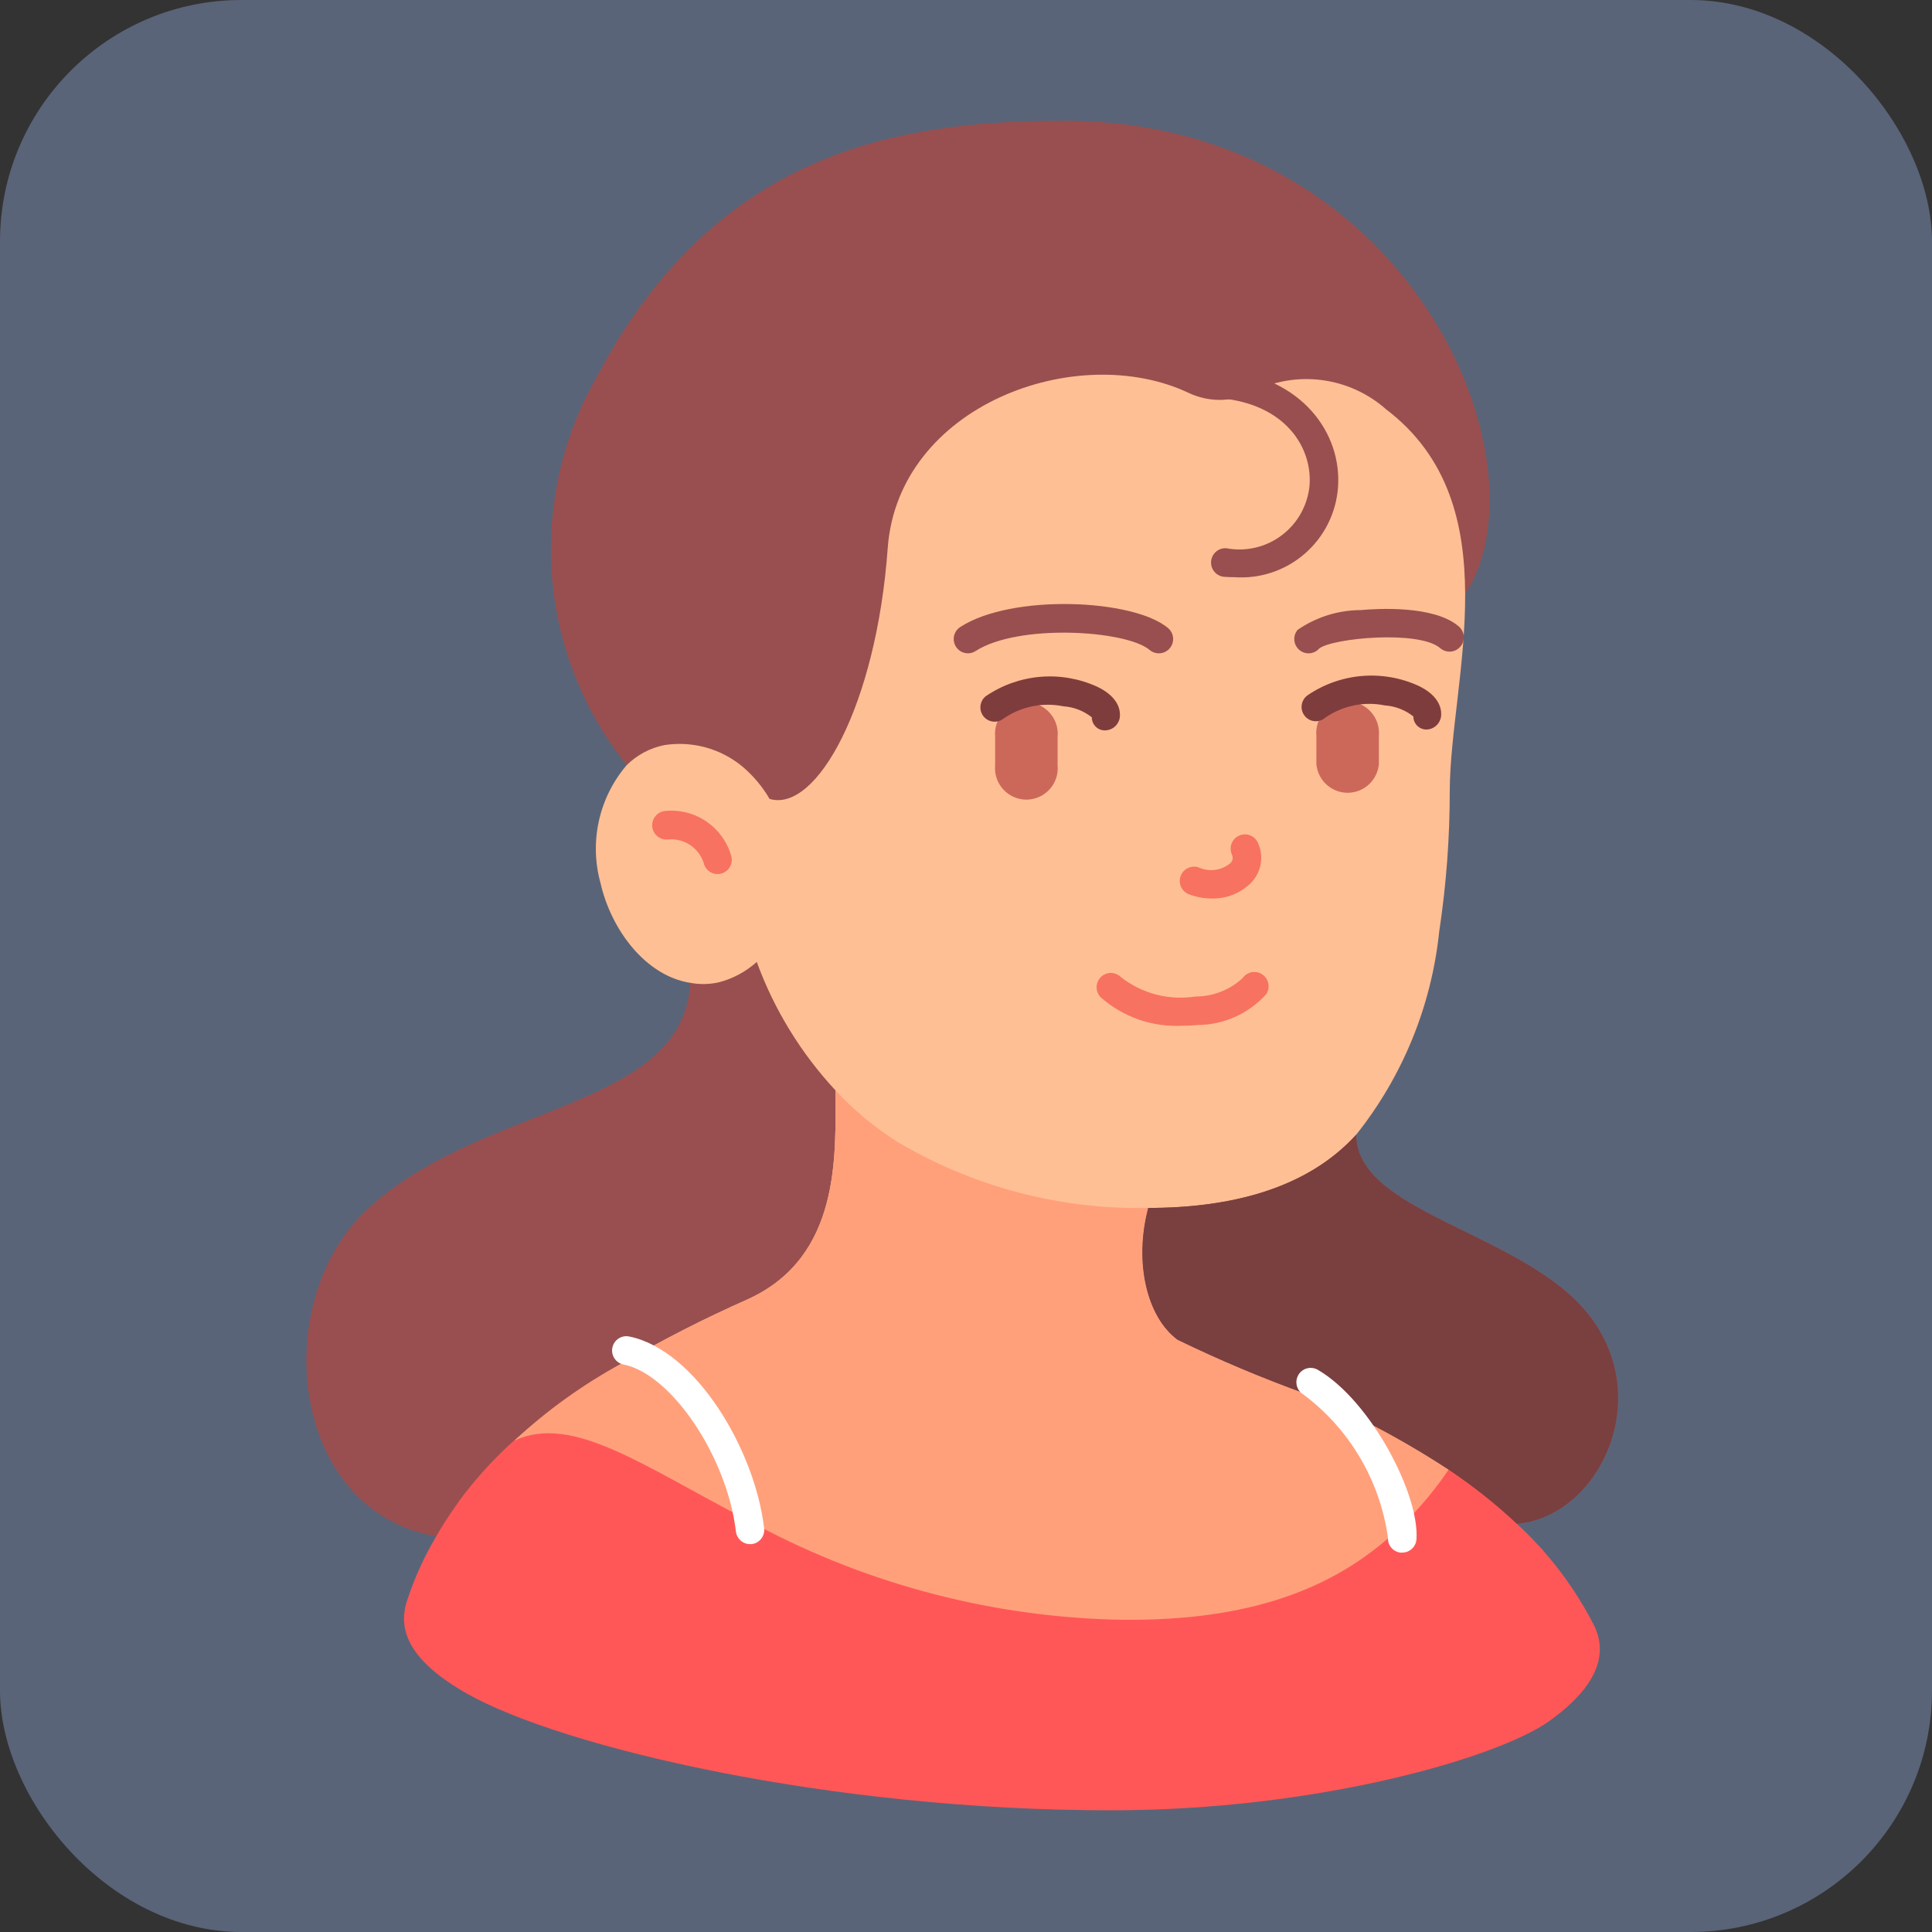 <svg width="80" height="80" viewBox="0 0 80 80" fill="none" xmlns="http://www.w3.org/2000/svg">
<rect x="0" y="0" width="80" height="80" fill="#333333" stroke="none"/>
<rect width="80" height="80" rx="10" fill="#5A6478"/>
<path d="M15.269 50.018C20.089 45.636 28.264 45.967 28.583 40.709V40.697C28.337 37.542 27.439 34.473 25.949 31.684C24.154 29.441 23.076 26.707 22.855 23.84C22.633 20.973 23.279 18.105 24.709 15.612C29.587 6.362 37.018 5 44.036 5C58.401 5 64.213 19.177 60.669 24.601C59.924 27.372 58.684 35.142 58.368 36.964C57.423 42.396 55.956 46.142 56.053 47.081C56.087 47.046 56.124 47.019 56.156 46.983C56.156 49.897 61.709 50.833 64.816 53.45C69.033 56.991 66.47 62.795 62.807 63.091C56.472 64.749 54.022 66.62 41.206 65.534C30.494 64.627 18.046 63.612 18.046 63.612C11.95 62.548 11.099 53.82 15.269 50.018Z" fill="#994F4F"/>
<path d="M25.736 56.461H25.748C27.431 55.482 29.166 54.596 30.946 53.808C34.833 52.055 34.596 47.827 34.596 45.15C33.166 43.614 32.057 41.805 31.336 39.832C30.89 40.232 30.355 40.521 29.776 40.673C29.385 40.763 28.978 40.771 28.583 40.697C26.752 40.412 25.311 38.529 24.862 36.551C24.632 35.713 24.611 34.831 24.801 33.982C24.99 33.133 25.385 32.344 25.949 31.684C26.374 31.263 26.911 30.975 27.497 30.855C28.07 30.763 28.656 30.795 29.216 30.948C29.776 31.101 30.298 31.372 30.745 31.743C31.192 32.122 31.572 32.575 31.867 33.081C33.805 33.661 36.286 29.217 36.758 22.703C37.184 16.793 44.591 14.072 49.233 16.275C49.615 16.453 50.029 16.549 50.45 16.559H50.498C50.961 16.559 51.419 16.45 51.833 16.239C52.724 15.785 53.731 15.61 54.724 15.737C55.716 15.864 56.647 16.286 57.397 16.95C59.996 18.928 60.657 21.723 60.669 24.601C60.681 27.479 60.043 30.44 60.031 32.714C60.034 34.677 59.888 36.636 59.594 38.577C59.274 41.652 58.081 44.57 56.156 46.986C54.124 49.224 50.958 50.018 47.544 50.018C46.942 52.315 47.509 54.554 48.761 55.478C50.47 56.307 52.221 57.046 54.006 57.692H54.018C56.099 58.56 58.097 59.619 59.984 60.855C59.277 61.905 58.435 62.856 57.479 63.685V63.697C54.916 65.924 51.395 67.203 46.008 67.061C40.734 66.896 35.573 65.483 30.946 62.939C26.587 60.677 23.704 58.545 21.306 59.647C22.668 58.432 24.153 57.364 25.736 56.461Z" fill="#FFBF94"/>
<path d="M19.014 62.169C23.102 62.844 27.969 65.805 33.061 68.103C38.59 70.602 52.683 72.189 63.906 64.218C63.552 63.827 60.705 61.34 59.984 60.855C58.097 59.619 56.099 58.56 54.018 57.692H54.006C52.221 57.046 50.47 56.307 48.761 55.478C47.509 54.554 46.942 52.315 47.544 50.018C43.905 50.093 40.317 49.15 37.184 47.294C36.23 46.697 35.36 45.976 34.596 45.15C34.596 47.827 34.833 52.055 30.946 53.808C29.166 54.596 27.431 55.482 25.748 56.461H25.736C24.132 57.331 22.643 58.402 21.306 59.647C20.462 60.411 19.695 61.256 19.014 62.169Z" fill="#FFA07B"/>
<path d="M48.944 42.474C49.161 42.474 49.381 42.465 49.604 42.444C50.137 42.438 50.663 42.323 51.148 42.104C51.634 41.886 52.069 41.568 52.427 41.173C52.471 41.109 52.501 41.036 52.517 40.96C52.533 40.884 52.534 40.806 52.519 40.729C52.505 40.653 52.476 40.58 52.433 40.515C52.391 40.45 52.336 40.394 52.272 40.35C52.208 40.306 52.136 40.275 52.06 40.259C51.984 40.243 51.906 40.242 51.829 40.257C51.753 40.271 51.681 40.301 51.615 40.343C51.551 40.386 51.495 40.441 51.451 40.505C50.917 40.995 50.218 41.266 49.495 41.264C48.956 41.348 48.405 41.321 47.877 41.184C47.349 41.047 46.854 40.803 46.423 40.468C46.369 40.412 46.303 40.367 46.231 40.336C46.159 40.304 46.082 40.288 46.003 40.287C45.925 40.287 45.847 40.302 45.775 40.331C45.702 40.361 45.636 40.405 45.581 40.461C45.525 40.516 45.481 40.583 45.452 40.655C45.422 40.728 45.407 40.806 45.407 40.885C45.408 40.963 45.425 41.041 45.456 41.113C45.486 41.185 45.531 41.251 45.588 41.306C46.513 42.117 47.716 42.536 48.944 42.474Z" fill="#F77261"/>
<path d="M50.176 37.205C50.473 37.212 50.768 37.16 51.044 37.052C51.32 36.943 51.572 36.781 51.785 36.574C52 36.361 52.145 36.086 52.2 35.788C52.255 35.489 52.217 35.181 52.091 34.905C52.029 34.761 51.911 34.648 51.766 34.59C51.62 34.533 51.457 34.536 51.313 34.599C51.17 34.662 51.057 34.779 50.999 34.925C50.942 35.072 50.945 35.235 51.008 35.379C51.04 35.44 51.05 35.51 51.038 35.577C51.025 35.645 50.989 35.706 50.937 35.751C50.757 35.897 50.541 35.99 50.311 36.02C50.082 36.049 49.848 36.014 49.638 35.919C49.494 35.869 49.336 35.876 49.198 35.939C49.059 36.003 48.951 36.117 48.894 36.259C48.838 36.401 48.838 36.559 48.895 36.7C48.952 36.842 49.062 36.955 49.2 37.018C49.511 37.142 49.842 37.206 50.176 37.205Z" fill="#F77261"/>
<path d="M40.079 27.053C40.192 27.052 40.303 27.02 40.398 26.958C42.17 25.816 46.63 26.092 47.604 26.913C47.724 27.015 47.879 27.064 48.035 27.051C48.191 27.038 48.336 26.963 48.437 26.843C48.538 26.723 48.588 26.568 48.575 26.411C48.562 26.255 48.487 26.11 48.368 26.008C46.941 24.8 41.903 24.579 39.763 25.962C39.655 26.031 39.572 26.134 39.528 26.254C39.483 26.374 39.478 26.505 39.515 26.628C39.551 26.751 39.626 26.859 39.729 26.936C39.831 27.012 39.956 27.053 40.084 27.053H40.079Z" fill="#994F4F"/>
<path d="M54.183 27.053C54.267 27.053 54.349 27.035 54.426 27.001C54.502 26.967 54.57 26.916 54.625 26.854C55.173 26.42 58.74 26.086 59.628 26.831C59.687 26.884 59.756 26.925 59.831 26.951C59.906 26.976 59.986 26.987 60.065 26.981C60.144 26.975 60.221 26.954 60.291 26.918C60.362 26.881 60.424 26.831 60.475 26.771C60.526 26.71 60.564 26.639 60.587 26.563C60.611 26.487 60.618 26.408 60.61 26.329C60.602 26.25 60.578 26.173 60.539 26.104C60.501 26.034 60.449 25.973 60.387 25.924C59.36 25.062 57.038 25.199 56.348 25.262C55.412 25.265 54.499 25.551 53.729 26.083C53.657 26.169 53.612 26.275 53.597 26.386C53.583 26.498 53.601 26.611 53.649 26.713C53.697 26.814 53.772 26.9 53.867 26.961C53.962 27.021 54.071 27.053 54.183 27.053Z" fill="#994F4F"/>
<path d="M51.112 23.9C52.172 23.976 53.22 23.627 54.024 22.93C54.829 22.234 55.325 21.245 55.404 20.182C55.569 17.979 53.957 15.595 50.552 15.303L50.455 15.895L50.502 16.487C53.219 16.724 54.344 18.523 54.226 20.096C54.189 20.502 54.067 20.895 53.869 21.252C53.671 21.608 53.401 21.919 53.076 22.164C52.751 22.409 52.379 22.584 51.983 22.676C51.587 22.769 51.176 22.777 50.776 22.701C50.699 22.697 50.621 22.707 50.547 22.732C50.474 22.757 50.406 22.797 50.348 22.848C50.289 22.9 50.242 22.962 50.207 23.032C50.173 23.102 50.153 23.178 50.148 23.256C50.143 23.334 50.153 23.412 50.178 23.485C50.203 23.559 50.243 23.627 50.294 23.686C50.346 23.744 50.408 23.792 50.478 23.826C50.547 23.861 50.623 23.881 50.701 23.886C50.837 23.895 50.972 23.9 51.112 23.9Z" fill="#994F4F"/>
<path d="M41.206 30.511V31.684C41.189 31.864 41.209 32.047 41.267 32.219C41.324 32.391 41.416 32.55 41.538 32.684C41.66 32.818 41.808 32.926 41.974 32.999C42.14 33.073 42.319 33.111 42.5 33.111C42.681 33.111 42.86 33.073 43.026 32.999C43.191 32.926 43.34 32.818 43.461 32.684C43.583 32.55 43.676 32.391 43.733 32.219C43.79 32.047 43.811 31.864 43.793 31.684V30.511C43.811 30.33 43.79 30.148 43.733 29.976C43.676 29.803 43.583 29.645 43.461 29.511C43.34 29.376 43.191 29.269 43.026 29.196C42.86 29.122 42.681 29.084 42.5 29.084C42.319 29.084 42.14 29.122 41.974 29.196C41.808 29.269 41.66 29.376 41.538 29.511C41.416 29.645 41.324 29.803 41.267 29.976C41.209 30.148 41.189 30.33 41.206 30.511Z" fill="#CC685A"/>
<path d="M54.508 30.476V31.648C54.539 31.971 54.689 32.27 54.928 32.488C55.167 32.706 55.479 32.827 55.802 32.827C56.125 32.827 56.437 32.706 56.676 32.488C56.915 32.27 57.065 31.971 57.096 31.648V30.476C57.113 30.295 57.092 30.113 57.035 29.94C56.978 29.768 56.885 29.61 56.764 29.475C56.642 29.341 56.493 29.234 56.328 29.16C56.162 29.087 55.983 29.049 55.802 29.049C55.621 29.049 55.442 29.087 55.276 29.16C55.111 29.234 54.962 29.341 54.84 29.475C54.718 29.61 54.626 29.768 54.569 29.94C54.512 30.113 54.491 30.295 54.508 30.476Z" fill="#CC685A"/>
<path d="M29.712 36.194C29.754 36.194 29.796 36.189 29.837 36.18C29.989 36.146 30.123 36.054 30.208 35.922C30.293 35.791 30.322 35.631 30.289 35.477C30.128 34.884 29.761 34.368 29.255 34.02C28.749 33.673 28.136 33.518 27.526 33.582C27.37 33.601 27.228 33.681 27.131 33.805C27.035 33.928 26.991 34.085 27.009 34.242C27.028 34.398 27.108 34.54 27.231 34.637C27.354 34.734 27.511 34.778 27.667 34.76C27.984 34.73 28.302 34.809 28.568 34.984C28.835 35.159 29.035 35.419 29.135 35.722C29.163 35.855 29.235 35.975 29.34 36.061C29.445 36.146 29.576 36.194 29.712 36.194Z" fill="#F77261"/>
<path d="M59.098 30.207C59.258 30.195 59.408 30.121 59.516 30.002C59.623 29.882 59.681 29.725 59.677 29.564C59.677 29.297 59.559 28.79 58.732 28.396C57.996 28.061 57.186 27.922 56.381 27.992C55.576 28.062 54.802 28.339 54.135 28.796C54.071 28.844 54.017 28.904 53.977 28.973C53.936 29.042 53.91 29.118 53.9 29.197C53.89 29.277 53.896 29.357 53.918 29.434C53.939 29.511 53.977 29.583 54.027 29.645C54.077 29.707 54.139 29.758 54.209 29.796C54.28 29.833 54.357 29.856 54.437 29.863C54.516 29.869 54.596 29.86 54.672 29.835C54.747 29.81 54.817 29.77 54.877 29.717C55.233 29.47 55.634 29.298 56.058 29.211C56.482 29.123 56.919 29.123 57.342 29.21C57.773 29.238 58.185 29.397 58.524 29.666C58.524 29.74 58.539 29.813 58.568 29.881C58.597 29.949 58.64 30.01 58.694 30.061C58.748 30.111 58.812 30.151 58.881 30.176C58.95 30.201 59.024 30.212 59.098 30.207Z" fill="#7F3C3C"/>
<path d="M45.796 30.242C45.956 30.23 46.106 30.157 46.214 30.037C46.321 29.917 46.379 29.761 46.375 29.599C46.375 29.334 46.257 28.828 45.43 28.434C44.691 28.098 43.879 27.957 43.071 28.026C42.263 28.096 41.487 28.372 40.816 28.83C40.694 28.928 40.616 29.071 40.599 29.227C40.582 29.383 40.627 29.54 40.725 29.662C40.823 29.785 40.966 29.863 41.122 29.88C41.278 29.897 41.434 29.852 41.556 29.753C41.914 29.506 42.319 29.334 42.745 29.247C43.171 29.16 43.61 29.16 44.037 29.247C44.465 29.276 44.874 29.435 45.21 29.702C45.209 29.777 45.225 29.852 45.255 29.921C45.285 29.989 45.329 30.051 45.384 30.102C45.439 30.153 45.504 30.192 45.575 30.216C45.646 30.24 45.721 30.249 45.796 30.242Z" fill="#7F3C3C"/>
<path d="M16.864 66.255C16.427 67.534 17.006 68.802 19.333 70.128C23.279 72.355 34.372 74.972 46.032 74.96C54.526 74.96 61.945 72.805 64.119 71.289C65.56 70.27 66.789 68.861 65.997 67.286C65.188 65.711 64.109 64.291 62.807 63.093C61.931 62.269 60.986 61.52 59.984 60.855C59.277 61.905 58.435 62.857 57.48 63.685V63.697C54.916 65.924 51.395 67.203 46.008 67.061C40.734 66.896 35.573 65.484 30.946 62.939C26.587 60.677 23.704 58.545 21.306 59.647H21.294C20.011 60.792 18.918 62.135 18.058 63.626C17.565 64.456 17.165 65.338 16.864 66.255Z" fill="#FF5757"/>
<path d="M56.156 46.986C54.124 49.224 50.958 50.018 47.544 50.018C46.942 52.316 47.509 54.554 48.761 55.478C50.47 56.307 52.221 57.047 54.006 57.693H54.018C56.099 58.56 58.097 59.619 59.984 60.855C60.986 61.52 61.931 62.269 62.807 63.093C66.47 62.797 69.033 56.994 64.816 53.453C61.709 50.835 56.156 49.899 56.156 46.986Z" fill="#7A3F3F"/>
<path d="M31.054 63.939C31.077 63.94 31.1 63.94 31.123 63.939C31.279 63.92 31.421 63.841 31.518 63.718C31.615 63.594 31.659 63.437 31.641 63.282C31.256 60.003 28.794 55.915 26.076 55.346C25.999 55.327 25.919 55.324 25.84 55.337C25.762 55.35 25.687 55.378 25.62 55.421C25.552 55.464 25.495 55.519 25.449 55.585C25.404 55.651 25.373 55.725 25.357 55.803C25.341 55.881 25.341 55.961 25.357 56.039C25.373 56.118 25.404 56.192 25.449 56.257C25.494 56.323 25.552 56.379 25.619 56.422C25.687 56.464 25.762 56.493 25.84 56.506C27.817 56.917 30.111 60.34 30.472 63.416C30.489 63.559 30.558 63.691 30.665 63.788C30.772 63.884 30.91 63.938 31.054 63.939Z" fill="white"/>
<path d="M58.062 64.289C58.212 64.29 58.356 64.233 58.466 64.13C58.576 64.028 58.642 63.887 58.653 63.737C58.78 61.866 56.746 57.984 54.57 56.722C54.502 56.683 54.428 56.657 54.351 56.647C54.274 56.636 54.195 56.641 54.12 56.661C54.045 56.681 53.974 56.715 53.912 56.763C53.85 56.81 53.798 56.87 53.76 56.937C53.721 57.005 53.695 57.08 53.685 57.157C53.675 57.234 53.681 57.313 53.701 57.389C53.721 57.464 53.756 57.534 53.804 57.596C53.852 57.658 53.911 57.709 53.979 57.748C54.921 58.454 55.715 59.34 56.314 60.355C56.913 61.37 57.306 62.494 57.471 63.662C57.466 63.739 57.476 63.817 57.501 63.891C57.525 63.965 57.564 64.033 57.615 64.091C57.666 64.15 57.728 64.198 57.798 64.233C57.867 64.267 57.943 64.288 58.02 64.293L58.062 64.289Z" fill="white"/>
</svg>
